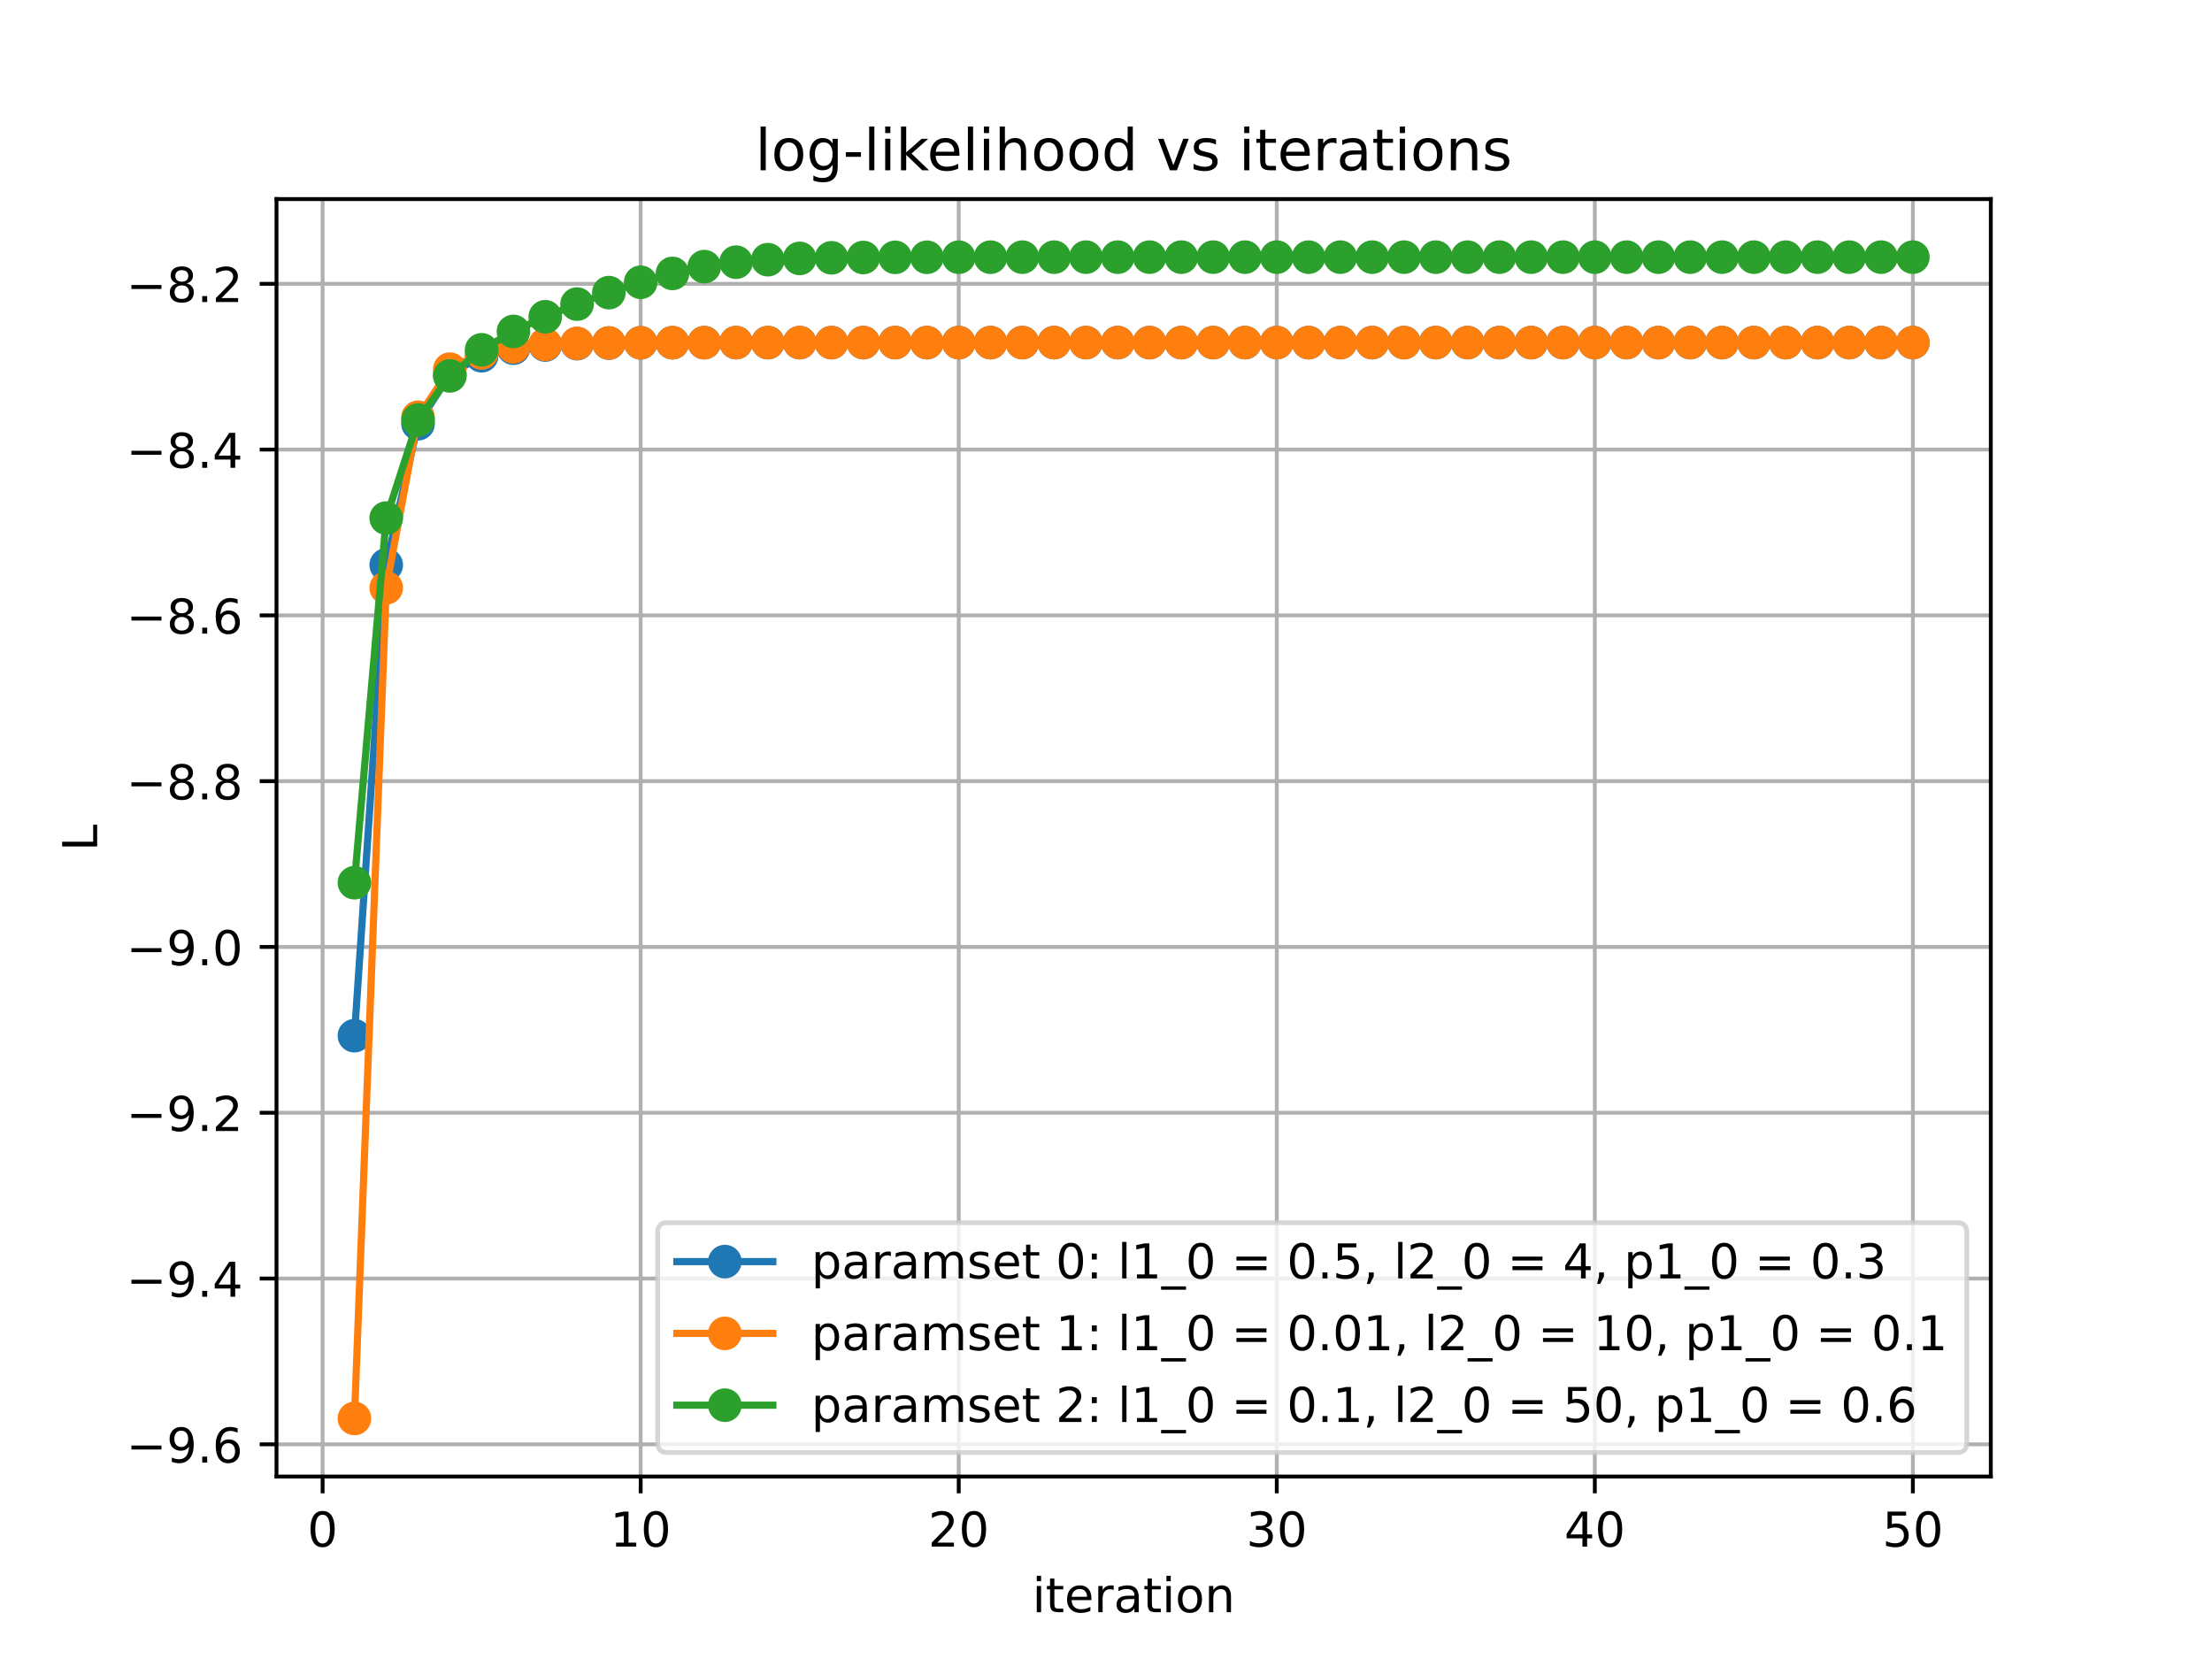 <?xml version="1.0" encoding="utf-8" standalone="no"?>
<!DOCTYPE svg PUBLIC "-//W3C//DTD SVG 1.1//EN"
  "http://www.w3.org/Graphics/SVG/1.1/DTD/svg11.dtd">
<!-- Created with matplotlib (https://matplotlib.org/) -->
<svg height="345.6pt" version="1.1" viewBox="0 0 460.8 345.6" width="460.8pt" xmlns="http://www.w3.org/2000/svg" xmlns:xlink="http://www.w3.org/1999/xlink">
 <defs>
  <style type="text/css">*{stroke-linecap:butt;stroke-linejoin:round;}</style>
 </defs>
 <g id="figure_1">
  <g id="patch_1">
   <path d="M 0 345.6 
L 460.8 345.6 
L 460.8 0 
L 0 0 
z
" style="fill:#ffffff;"/>
  </g>
  <g id="axes_1">
   <g id="patch_2">
    <path d="M 57.6 307.584 
L 414.72 307.584 
L 414.72 41.472 
L 57.6 41.472 
z
" style="fill:#ffffff;"/>
   </g>
   <g id="matplotlib.axis_1">
    <g id="xtick_1">
     <g id="line2d_1">
      <path clip-path="url(#p8b5028f772)" d="M 67.207 307.584 
L 67.207 41.472 
" style="fill:none;stroke:#b0b0b0;stroke-linecap:square;stroke-width:0.8;"/>
     </g>
     <g id="line2d_2">
      <defs>
       <path d="M 0 0 
L 0 3.5 
" id="m025ca36431" style="stroke:#000000;stroke-width:0.8;"/>
      </defs>
      <g>
       <use style="stroke:#000000;stroke-width:0.8;" x="67.207" xlink:href="#m025ca36431" y="307.584"/>
      </g>
     </g>
     <g id="text_1">
      <!-- 0 -->
      <g transform="translate(64.026 322.182)scale(0.1 -0.1)">
       <defs>
        <path d="M 31.781 66.406 
Q 24.172 66.406 20.328 58.906 
Q 16.5 51.422 16.5 36.375 
Q 16.5 21.391 20.328 13.891 
Q 24.172 6.391 31.781 6.391 
Q 39.453 6.391 43.281 13.891 
Q 47.125 21.391 47.125 36.375 
Q 47.125 51.422 43.281 58.906 
Q 39.453 66.406 31.781 66.406 
z
M 31.781 74.219 
Q 44.047 74.219 50.516 64.516 
Q 56.984 54.828 56.984 36.375 
Q 56.984 17.969 50.516 8.266 
Q 44.047 -1.422 31.781 -1.422 
Q 19.531 -1.422 13.062 8.266 
Q 6.594 17.969 6.594 36.375 
Q 6.594 54.828 13.062 64.516 
Q 19.531 74.219 31.781 74.219 
z
" id="DejaVuSans-48"/>
       </defs>
       <use xlink:href="#DejaVuSans-48"/>
      </g>
     </g>
    </g>
    <g id="xtick_2">
     <g id="line2d_3">
      <path clip-path="url(#p8b5028f772)" d="M 133.463 307.584 
L 133.463 41.472 
" style="fill:none;stroke:#b0b0b0;stroke-linecap:square;stroke-width:0.8;"/>
     </g>
     <g id="line2d_4">
      <g>
       <use style="stroke:#000000;stroke-width:0.8;" x="133.463" xlink:href="#m025ca36431" y="307.584"/>
      </g>
     </g>
     <g id="text_2">
      <!-- 10 -->
      <g transform="translate(127.101 322.182)scale(0.1 -0.1)">
       <defs>
        <path d="M 12.406 8.297 
L 28.516 8.297 
L 28.516 63.922 
L 10.984 60.406 
L 10.984 69.391 
L 28.422 72.906 
L 38.281 72.906 
L 38.281 8.297 
L 54.391 8.297 
L 54.391 0 
L 12.406 0 
z
" id="DejaVuSans-49"/>
       </defs>
       <use xlink:href="#DejaVuSans-49"/>
       <use x="63.623" xlink:href="#DejaVuSans-48"/>
      </g>
     </g>
    </g>
    <g id="xtick_3">
     <g id="line2d_5">
      <path clip-path="url(#p8b5028f772)" d="M 199.719 307.584 
L 199.719 41.472 
" style="fill:none;stroke:#b0b0b0;stroke-linecap:square;stroke-width:0.8;"/>
     </g>
     <g id="line2d_6">
      <g>
       <use style="stroke:#000000;stroke-width:0.8;" x="199.719" xlink:href="#m025ca36431" y="307.584"/>
      </g>
     </g>
     <g id="text_3">
      <!-- 20 -->
      <g transform="translate(193.357 322.182)scale(0.1 -0.1)">
       <defs>
        <path d="M 19.188 8.297 
L 53.609 8.297 
L 53.609 0 
L 7.328 0 
L 7.328 8.297 
Q 12.938 14.109 22.625 23.891 
Q 32.328 33.688 34.812 36.531 
Q 39.547 41.844 41.422 45.531 
Q 43.312 49.219 43.312 52.781 
Q 43.312 58.594 39.234 62.25 
Q 35.156 65.922 28.609 65.922 
Q 23.969 65.922 18.812 64.312 
Q 13.672 62.703 7.812 59.422 
L 7.812 69.391 
Q 13.766 71.781 18.938 73 
Q 24.125 74.219 28.422 74.219 
Q 39.75 74.219 46.484 68.547 
Q 53.219 62.891 53.219 53.422 
Q 53.219 48.922 51.531 44.891 
Q 49.859 40.875 45.406 35.406 
Q 44.188 33.984 37.641 27.219 
Q 31.109 20.453 19.188 8.297 
z
" id="DejaVuSans-50"/>
       </defs>
       <use xlink:href="#DejaVuSans-50"/>
       <use x="63.623" xlink:href="#DejaVuSans-48"/>
      </g>
     </g>
    </g>
    <g id="xtick_4">
     <g id="line2d_7">
      <path clip-path="url(#p8b5028f772)" d="M 265.975 307.584 
L 265.975 41.472 
" style="fill:none;stroke:#b0b0b0;stroke-linecap:square;stroke-width:0.8;"/>
     </g>
     <g id="line2d_8">
      <g>
       <use style="stroke:#000000;stroke-width:0.8;" x="265.975" xlink:href="#m025ca36431" y="307.584"/>
      </g>
     </g>
     <g id="text_4">
      <!-- 30 -->
      <g transform="translate(259.613 322.182)scale(0.1 -0.1)">
       <defs>
        <path d="M 40.578 39.312 
Q 47.656 37.797 51.625 33 
Q 55.609 28.219 55.609 21.188 
Q 55.609 10.406 48.188 4.484 
Q 40.766 -1.422 27.094 -1.422 
Q 22.516 -1.422 17.656 -0.516 
Q 12.797 0.391 7.625 2.203 
L 7.625 11.719 
Q 11.719 9.328 16.594 8.109 
Q 21.484 6.891 26.812 6.891 
Q 36.078 6.891 40.938 10.547 
Q 45.797 14.203 45.797 21.188 
Q 45.797 27.641 41.281 31.266 
Q 36.766 34.906 28.719 34.906 
L 20.219 34.906 
L 20.219 43.016 
L 29.109 43.016 
Q 36.375 43.016 40.234 45.922 
Q 44.094 48.828 44.094 54.297 
Q 44.094 59.906 40.109 62.906 
Q 36.141 65.922 28.719 65.922 
Q 24.656 65.922 20.016 65.031 
Q 15.375 64.156 9.812 62.312 
L 9.812 71.094 
Q 15.438 72.656 20.344 73.438 
Q 25.25 74.219 29.594 74.219 
Q 40.828 74.219 47.359 69.109 
Q 53.906 64.016 53.906 55.328 
Q 53.906 49.266 50.438 45.094 
Q 46.969 40.922 40.578 39.312 
z
" id="DejaVuSans-51"/>
       </defs>
       <use xlink:href="#DejaVuSans-51"/>
       <use x="63.623" xlink:href="#DejaVuSans-48"/>
      </g>
     </g>
    </g>
    <g id="xtick_5">
     <g id="line2d_9">
      <path clip-path="url(#p8b5028f772)" d="M 332.231 307.584 
L 332.231 41.472 
" style="fill:none;stroke:#b0b0b0;stroke-linecap:square;stroke-width:0.8;"/>
     </g>
     <g id="line2d_10">
      <g>
       <use style="stroke:#000000;stroke-width:0.8;" x="332.231" xlink:href="#m025ca36431" y="307.584"/>
      </g>
     </g>
     <g id="text_5">
      <!-- 40 -->
      <g transform="translate(325.869 322.182)scale(0.1 -0.1)">
       <defs>
        <path d="M 37.797 64.312 
L 12.891 25.391 
L 37.797 25.391 
z
M 35.203 72.906 
L 47.609 72.906 
L 47.609 25.391 
L 58.016 25.391 
L 58.016 17.188 
L 47.609 17.188 
L 47.609 0 
L 37.797 0 
L 37.797 17.188 
L 4.891 17.188 
L 4.891 26.703 
z
" id="DejaVuSans-52"/>
       </defs>
       <use xlink:href="#DejaVuSans-52"/>
       <use x="63.623" xlink:href="#DejaVuSans-48"/>
      </g>
     </g>
    </g>
    <g id="xtick_6">
     <g id="line2d_11">
      <path clip-path="url(#p8b5028f772)" d="M 398.487 307.584 
L 398.487 41.472 
" style="fill:none;stroke:#b0b0b0;stroke-linecap:square;stroke-width:0.8;"/>
     </g>
     <g id="line2d_12">
      <g>
       <use style="stroke:#000000;stroke-width:0.8;" x="398.487" xlink:href="#m025ca36431" y="307.584"/>
      </g>
     </g>
     <g id="text_6">
      <!-- 50 -->
      <g transform="translate(392.125 322.182)scale(0.1 -0.1)">
       <defs>
        <path d="M 10.797 72.906 
L 49.516 72.906 
L 49.516 64.594 
L 19.828 64.594 
L 19.828 46.734 
Q 21.969 47.469 24.109 47.828 
Q 26.266 48.188 28.422 48.188 
Q 40.625 48.188 47.75 41.5 
Q 54.891 34.812 54.891 23.391 
Q 54.891 11.625 47.562 5.094 
Q 40.234 -1.422 26.906 -1.422 
Q 22.312 -1.422 17.547 -0.641 
Q 12.797 0.141 7.719 1.703 
L 7.719 11.625 
Q 12.109 9.234 16.797 8.062 
Q 21.484 6.891 26.703 6.891 
Q 35.156 6.891 40.078 11.328 
Q 45.016 15.766 45.016 23.391 
Q 45.016 31 40.078 35.438 
Q 35.156 39.891 26.703 39.891 
Q 22.75 39.891 18.812 39.016 
Q 14.891 38.141 10.797 36.281 
z
" id="DejaVuSans-53"/>
       </defs>
       <use xlink:href="#DejaVuSans-53"/>
       <use x="63.623" xlink:href="#DejaVuSans-48"/>
      </g>
     </g>
    </g>
    <g id="text_7">
     <!-- iteration -->
     <g transform="translate(215.037 335.861)scale(0.1 -0.1)">
      <defs>
       <path d="M 9.422 54.688 
L 18.406 54.688 
L 18.406 0 
L 9.422 0 
z
M 9.422 75.984 
L 18.406 75.984 
L 18.406 64.594 
L 9.422 64.594 
z
" id="DejaVuSans-105"/>
       <path d="M 18.312 70.219 
L 18.312 54.688 
L 36.812 54.688 
L 36.812 47.703 
L 18.312 47.703 
L 18.312 18.016 
Q 18.312 11.328 20.141 9.422 
Q 21.969 7.516 27.594 7.516 
L 36.812 7.516 
L 36.812 0 
L 27.594 0 
Q 17.188 0 13.234 3.875 
Q 9.281 7.766 9.281 18.016 
L 9.281 47.703 
L 2.688 47.703 
L 2.688 54.688 
L 9.281 54.688 
L 9.281 70.219 
z
" id="DejaVuSans-116"/>
       <path d="M 56.203 29.594 
L 56.203 25.203 
L 14.891 25.203 
Q 15.484 15.922 20.484 11.062 
Q 25.484 6.203 34.422 6.203 
Q 39.594 6.203 44.453 7.469 
Q 49.312 8.734 54.109 11.281 
L 54.109 2.781 
Q 49.266 0.734 44.188 -0.344 
Q 39.109 -1.422 33.891 -1.422 
Q 20.797 -1.422 13.156 6.188 
Q 5.516 13.812 5.516 26.812 
Q 5.516 40.234 12.766 48.109 
Q 20.016 56 32.328 56 
Q 43.359 56 49.781 48.891 
Q 56.203 41.797 56.203 29.594 
z
M 47.219 32.234 
Q 47.125 39.594 43.094 43.984 
Q 39.062 48.391 32.422 48.391 
Q 24.906 48.391 20.391 44.141 
Q 15.875 39.891 15.188 32.172 
z
" id="DejaVuSans-101"/>
       <path d="M 41.109 46.297 
Q 39.594 47.172 37.812 47.578 
Q 36.031 48 33.891 48 
Q 26.266 48 22.188 43.047 
Q 18.109 38.094 18.109 28.812 
L 18.109 0 
L 9.078 0 
L 9.078 54.688 
L 18.109 54.688 
L 18.109 46.188 
Q 20.953 51.172 25.484 53.578 
Q 30.031 56 36.531 56 
Q 37.453 56 38.578 55.875 
Q 39.703 55.766 41.062 55.516 
z
" id="DejaVuSans-114"/>
       <path d="M 34.281 27.484 
Q 23.391 27.484 19.188 25 
Q 14.984 22.516 14.984 16.5 
Q 14.984 11.719 18.141 8.906 
Q 21.297 6.109 26.703 6.109 
Q 34.188 6.109 38.703 11.406 
Q 43.219 16.703 43.219 25.484 
L 43.219 27.484 
z
M 52.203 31.203 
L 52.203 0 
L 43.219 0 
L 43.219 8.297 
Q 40.141 3.328 35.547 0.953 
Q 30.953 -1.422 24.312 -1.422 
Q 15.922 -1.422 10.953 3.297 
Q 6 8.016 6 15.922 
Q 6 25.141 12.172 29.828 
Q 18.359 34.516 30.609 34.516 
L 43.219 34.516 
L 43.219 35.406 
Q 43.219 41.609 39.141 45 
Q 35.062 48.391 27.688 48.391 
Q 23 48.391 18.547 47.266 
Q 14.109 46.141 10.016 43.891 
L 10.016 52.203 
Q 14.938 54.109 19.578 55.047 
Q 24.219 56 28.609 56 
Q 40.484 56 46.344 49.844 
Q 52.203 43.703 52.203 31.203 
z
" id="DejaVuSans-97"/>
       <path d="M 30.609 48.391 
Q 23.391 48.391 19.188 42.75 
Q 14.984 37.109 14.984 27.297 
Q 14.984 17.484 19.156 11.844 
Q 23.344 6.203 30.609 6.203 
Q 37.797 6.203 41.984 11.859 
Q 46.188 17.531 46.188 27.297 
Q 46.188 37.016 41.984 42.703 
Q 37.797 48.391 30.609 48.391 
z
M 30.609 56 
Q 42.328 56 49.016 48.375 
Q 55.719 40.766 55.719 27.297 
Q 55.719 13.875 49.016 6.219 
Q 42.328 -1.422 30.609 -1.422 
Q 18.844 -1.422 12.172 6.219 
Q 5.516 13.875 5.516 27.297 
Q 5.516 40.766 12.172 48.375 
Q 18.844 56 30.609 56 
z
" id="DejaVuSans-111"/>
       <path d="M 54.891 33.016 
L 54.891 0 
L 45.906 0 
L 45.906 32.719 
Q 45.906 40.484 42.875 44.328 
Q 39.844 48.188 33.797 48.188 
Q 26.516 48.188 22.312 43.547 
Q 18.109 38.922 18.109 30.906 
L 18.109 0 
L 9.078 0 
L 9.078 54.688 
L 18.109 54.688 
L 18.109 46.188 
Q 21.344 51.125 25.703 53.562 
Q 30.078 56 35.797 56 
Q 45.219 56 50.047 50.172 
Q 54.891 44.344 54.891 33.016 
z
" id="DejaVuSans-110"/>
      </defs>
      <use xlink:href="#DejaVuSans-105"/>
      <use x="27.783" xlink:href="#DejaVuSans-116"/>
      <use x="66.992" xlink:href="#DejaVuSans-101"/>
      <use x="128.516" xlink:href="#DejaVuSans-114"/>
      <use x="169.629" xlink:href="#DejaVuSans-97"/>
      <use x="230.908" xlink:href="#DejaVuSans-116"/>
      <use x="270.117" xlink:href="#DejaVuSans-105"/>
      <use x="297.9" xlink:href="#DejaVuSans-111"/>
      <use x="359.082" xlink:href="#DejaVuSans-110"/>
     </g>
    </g>
   </g>
   <g id="matplotlib.axis_2">
    <g id="ytick_1">
     <g id="line2d_13">
      <path clip-path="url(#p8b5028f772)" d="M 57.6 300.879 
L 414.72 300.879 
" style="fill:none;stroke:#b0b0b0;stroke-linecap:square;stroke-width:0.8;"/>
     </g>
     <g id="line2d_14">
      <defs>
       <path d="M 0 0 
L -3.5 0 
" id="m28227db676" style="stroke:#000000;stroke-width:0.8;"/>
      </defs>
      <g>
       <use style="stroke:#000000;stroke-width:0.8;" x="57.6" xlink:href="#m28227db676" y="300.879"/>
      </g>
     </g>
     <g id="text_8">
      <!-- −9.6 -->
      <g transform="translate(26.317 304.678)scale(0.1 -0.1)">
       <defs>
        <path d="M 10.594 35.5 
L 73.188 35.5 
L 73.188 27.203 
L 10.594 27.203 
z
" id="DejaVuSans-8722"/>
        <path d="M 10.984 1.516 
L 10.984 10.5 
Q 14.703 8.734 18.5 7.812 
Q 22.312 6.891 25.984 6.891 
Q 35.75 6.891 40.891 13.453 
Q 46.047 20.016 46.781 33.406 
Q 43.953 29.203 39.594 26.953 
Q 35.25 24.703 29.984 24.703 
Q 19.047 24.703 12.672 31.312 
Q 6.297 37.938 6.297 49.422 
Q 6.297 60.641 12.938 67.422 
Q 19.578 74.219 30.609 74.219 
Q 43.266 74.219 49.922 64.516 
Q 56.594 54.828 56.594 36.375 
Q 56.594 19.141 48.406 8.859 
Q 40.234 -1.422 26.422 -1.422 
Q 22.703 -1.422 18.891 -0.688 
Q 15.094 0.047 10.984 1.516 
z
M 30.609 32.422 
Q 37.25 32.422 41.125 36.953 
Q 45.016 41.5 45.016 49.422 
Q 45.016 57.281 41.125 61.844 
Q 37.25 66.406 30.609 66.406 
Q 23.969 66.406 20.094 61.844 
Q 16.219 57.281 16.219 49.422 
Q 16.219 41.5 20.094 36.953 
Q 23.969 32.422 30.609 32.422 
z
" id="DejaVuSans-57"/>
        <path d="M 10.688 12.406 
L 21 12.406 
L 21 0 
L 10.688 0 
z
" id="DejaVuSans-46"/>
        <path d="M 33.016 40.375 
Q 26.375 40.375 22.484 35.828 
Q 18.609 31.297 18.609 23.391 
Q 18.609 15.531 22.484 10.953 
Q 26.375 6.391 33.016 6.391 
Q 39.656 6.391 43.531 10.953 
Q 47.406 15.531 47.406 23.391 
Q 47.406 31.297 43.531 35.828 
Q 39.656 40.375 33.016 40.375 
z
M 52.594 71.297 
L 52.594 62.312 
Q 48.875 64.062 45.094 64.984 
Q 41.312 65.922 37.594 65.922 
Q 27.828 65.922 22.672 59.328 
Q 17.531 52.734 16.797 39.406 
Q 19.672 43.656 24.016 45.922 
Q 28.375 48.188 33.594 48.188 
Q 44.578 48.188 50.953 41.516 
Q 57.328 34.859 57.328 23.391 
Q 57.328 12.156 50.688 5.359 
Q 44.047 -1.422 33.016 -1.422 
Q 20.359 -1.422 13.672 8.266 
Q 6.984 17.969 6.984 36.375 
Q 6.984 53.656 15.188 63.938 
Q 23.391 74.219 37.203 74.219 
Q 40.922 74.219 44.703 73.484 
Q 48.484 72.75 52.594 71.297 
z
" id="DejaVuSans-54"/>
       </defs>
       <use xlink:href="#DejaVuSans-8722"/>
       <use x="83.789" xlink:href="#DejaVuSans-57"/>
       <use x="147.412" xlink:href="#DejaVuSans-46"/>
       <use x="179.199" xlink:href="#DejaVuSans-54"/>
      </g>
     </g>
    </g>
    <g id="ytick_2">
     <g id="line2d_15">
      <path clip-path="url(#p8b5028f772)" d="M 57.6 266.342 
L 414.72 266.342 
" style="fill:none;stroke:#b0b0b0;stroke-linecap:square;stroke-width:0.8;"/>
     </g>
     <g id="line2d_16">
      <g>
       <use style="stroke:#000000;stroke-width:0.8;" x="57.6" xlink:href="#m28227db676" y="266.342"/>
      </g>
     </g>
     <g id="text_9">
      <!-- −9.4 -->
      <g transform="translate(26.317 270.141)scale(0.1 -0.1)">
       <use xlink:href="#DejaVuSans-8722"/>
       <use x="83.789" xlink:href="#DejaVuSans-57"/>
       <use x="147.412" xlink:href="#DejaVuSans-46"/>
       <use x="179.199" xlink:href="#DejaVuSans-52"/>
      </g>
     </g>
    </g>
    <g id="ytick_3">
     <g id="line2d_17">
      <path clip-path="url(#p8b5028f772)" d="M 57.6 231.805 
L 414.72 231.805 
" style="fill:none;stroke:#b0b0b0;stroke-linecap:square;stroke-width:0.8;"/>
     </g>
     <g id="line2d_18">
      <g>
       <use style="stroke:#000000;stroke-width:0.8;" x="57.6" xlink:href="#m28227db676" y="231.805"/>
      </g>
     </g>
     <g id="text_10">
      <!-- −9.2 -->
      <g transform="translate(26.317 235.604)scale(0.1 -0.1)">
       <use xlink:href="#DejaVuSans-8722"/>
       <use x="83.789" xlink:href="#DejaVuSans-57"/>
       <use x="147.412" xlink:href="#DejaVuSans-46"/>
       <use x="179.199" xlink:href="#DejaVuSans-50"/>
      </g>
     </g>
    </g>
    <g id="ytick_4">
     <g id="line2d_19">
      <path clip-path="url(#p8b5028f772)" d="M 57.6 197.267 
L 414.72 197.267 
" style="fill:none;stroke:#b0b0b0;stroke-linecap:square;stroke-width:0.8;"/>
     </g>
     <g id="line2d_20">
      <g>
       <use style="stroke:#000000;stroke-width:0.8;" x="57.6" xlink:href="#m28227db676" y="197.267"/>
      </g>
     </g>
     <g id="text_11">
      <!-- −9.0 -->
      <g transform="translate(26.317 201.067)scale(0.1 -0.1)">
       <use xlink:href="#DejaVuSans-8722"/>
       <use x="83.789" xlink:href="#DejaVuSans-57"/>
       <use x="147.412" xlink:href="#DejaVuSans-46"/>
       <use x="179.199" xlink:href="#DejaVuSans-48"/>
      </g>
     </g>
    </g>
    <g id="ytick_5">
     <g id="line2d_21">
      <path clip-path="url(#p8b5028f772)" d="M 57.6 162.73 
L 414.72 162.73 
" style="fill:none;stroke:#b0b0b0;stroke-linecap:square;stroke-width:0.8;"/>
     </g>
     <g id="line2d_22">
      <g>
       <use style="stroke:#000000;stroke-width:0.8;" x="57.6" xlink:href="#m28227db676" y="162.73"/>
      </g>
     </g>
     <g id="text_12">
      <!-- −8.8 -->
      <g transform="translate(26.317 166.529)scale(0.1 -0.1)">
       <defs>
        <path d="M 31.781 34.625 
Q 24.75 34.625 20.719 30.859 
Q 16.703 27.094 16.703 20.516 
Q 16.703 13.922 20.719 10.156 
Q 24.75 6.391 31.781 6.391 
Q 38.812 6.391 42.859 10.172 
Q 46.922 13.969 46.922 20.516 
Q 46.922 27.094 42.891 30.859 
Q 38.875 34.625 31.781 34.625 
z
M 21.922 38.812 
Q 15.578 40.375 12.031 44.719 
Q 8.5 49.078 8.5 55.328 
Q 8.5 64.062 14.719 69.141 
Q 20.953 74.219 31.781 74.219 
Q 42.672 74.219 48.875 69.141 
Q 55.078 64.062 55.078 55.328 
Q 55.078 49.078 51.531 44.719 
Q 48 40.375 41.703 38.812 
Q 48.828 37.156 52.797 32.312 
Q 56.781 27.484 56.781 20.516 
Q 56.781 9.906 50.312 4.234 
Q 43.844 -1.422 31.781 -1.422 
Q 19.734 -1.422 13.25 4.234 
Q 6.781 9.906 6.781 20.516 
Q 6.781 27.484 10.781 32.312 
Q 14.797 37.156 21.922 38.812 
z
M 18.312 54.391 
Q 18.312 48.734 21.844 45.562 
Q 25.391 42.391 31.781 42.391 
Q 38.141 42.391 41.719 45.562 
Q 45.312 48.734 45.312 54.391 
Q 45.312 60.062 41.719 63.234 
Q 38.141 66.406 31.781 66.406 
Q 25.391 66.406 21.844 63.234 
Q 18.312 60.062 18.312 54.391 
z
" id="DejaVuSans-56"/>
       </defs>
       <use xlink:href="#DejaVuSans-8722"/>
       <use x="83.789" xlink:href="#DejaVuSans-56"/>
       <use x="147.412" xlink:href="#DejaVuSans-46"/>
       <use x="179.199" xlink:href="#DejaVuSans-56"/>
      </g>
     </g>
    </g>
    <g id="ytick_6">
     <g id="line2d_23">
      <path clip-path="url(#p8b5028f772)" d="M 57.6 128.193 
L 414.72 128.193 
" style="fill:none;stroke:#b0b0b0;stroke-linecap:square;stroke-width:0.8;"/>
     </g>
     <g id="line2d_24">
      <g>
       <use style="stroke:#000000;stroke-width:0.8;" x="57.6" xlink:href="#m28227db676" y="128.193"/>
      </g>
     </g>
     <g id="text_13">
      <!-- −8.6 -->
      <g transform="translate(26.317 131.992)scale(0.1 -0.1)">
       <use xlink:href="#DejaVuSans-8722"/>
       <use x="83.789" xlink:href="#DejaVuSans-56"/>
       <use x="147.412" xlink:href="#DejaVuSans-46"/>
       <use x="179.199" xlink:href="#DejaVuSans-54"/>
      </g>
     </g>
    </g>
    <g id="ytick_7">
     <g id="line2d_25">
      <path clip-path="url(#p8b5028f772)" d="M 57.6 93.656 
L 414.72 93.656 
" style="fill:none;stroke:#b0b0b0;stroke-linecap:square;stroke-width:0.8;"/>
     </g>
     <g id="line2d_26">
      <g>
       <use style="stroke:#000000;stroke-width:0.8;" x="57.6" xlink:href="#m28227db676" y="93.656"/>
      </g>
     </g>
     <g id="text_14">
      <!-- −8.4 -->
      <g transform="translate(26.317 97.455)scale(0.1 -0.1)">
       <use xlink:href="#DejaVuSans-8722"/>
       <use x="83.789" xlink:href="#DejaVuSans-56"/>
       <use x="147.412" xlink:href="#DejaVuSans-46"/>
       <use x="179.199" xlink:href="#DejaVuSans-52"/>
      </g>
     </g>
    </g>
    <g id="ytick_8">
     <g id="line2d_27">
      <path clip-path="url(#p8b5028f772)" d="M 57.6 59.119 
L 414.72 59.119 
" style="fill:none;stroke:#b0b0b0;stroke-linecap:square;stroke-width:0.8;"/>
     </g>
     <g id="line2d_28">
      <g>
       <use style="stroke:#000000;stroke-width:0.8;" x="57.6" xlink:href="#m28227db676" y="59.119"/>
      </g>
     </g>
     <g id="text_15">
      <!-- −8.2 -->
      <g transform="translate(26.317 62.918)scale(0.1 -0.1)">
       <use xlink:href="#DejaVuSans-8722"/>
       <use x="83.789" xlink:href="#DejaVuSans-56"/>
       <use x="147.412" xlink:href="#DejaVuSans-46"/>
       <use x="179.199" xlink:href="#DejaVuSans-50"/>
      </g>
     </g>
    </g>
    <g id="text_16">
     <!-- L -->
     <g transform="translate(20.238 177.314)rotate(-90)scale(0.1 -0.1)">
      <defs>
       <path d="M 9.812 72.906 
L 19.672 72.906 
L 19.672 8.297 
L 55.172 8.297 
L 55.172 0 
L 9.812 0 
z
" id="DejaVuSans-76"/>
      </defs>
      <use xlink:href="#DejaVuSans-76"/>
     </g>
    </g>
   </g>
   <g id="line2d_29">
    <path clip-path="url(#p8b5028f772)" d="M 73.833 215.753 
L 80.458 117.689 
L 87.084 88.274 
L 93.71 78.015 
L 100.335 74.11 
L 106.961 72.536 
L 113.586 71.876 
L 120.212 71.593 
L 126.838 71.469 
L 133.463 71.414 
L 140.089 71.39 
L 146.714 71.379 
L 153.34 71.374 
L 159.966 71.372 
L 166.591 71.371 
L 173.217 71.371 
L 179.842 71.37 
L 186.468 71.37 
L 193.094 71.37 
L 199.719 71.37 
L 206.345 71.37 
L 212.97 71.37 
L 219.596 71.37 
L 226.222 71.37 
L 232.847 71.37 
L 239.473 71.37 
L 246.098 71.37 
L 252.724 71.37 
L 259.35 71.37 
L 265.975 71.37 
L 272.601 71.37 
L 279.226 71.37 
L 285.852 71.37 
L 292.478 71.37 
L 299.103 71.37 
L 305.729 71.37 
L 312.354 71.37 
L 318.98 71.37 
L 325.606 71.37 
L 332.231 71.37 
L 338.857 71.37 
L 345.482 71.37 
L 352.108 71.37 
L 358.734 71.37 
L 365.359 71.37 
L 371.985 71.37 
L 378.61 71.37 
L 385.236 71.37 
L 391.862 71.37 
L 398.487 71.37 
" style="fill:none;stroke:#1f77b4;stroke-linecap:square;stroke-width:1.5;"/>
    <defs>
     <path d="M 0 3 
C 0.796 3 1.559 2.684 2.121 2.121 
C 2.684 1.559 3 0.796 3 0 
C 3 -0.796 2.684 -1.559 2.121 -2.121 
C 1.559 -2.684 0.796 -3 0 -3 
C -0.796 -3 -1.559 -2.684 -2.121 -2.121 
C -2.684 -1.559 -3 -0.796 -3 0 
C -3 0.796 -2.684 1.559 -2.121 2.121 
C -1.559 2.684 -0.796 3 0 3 
z
" id="md227a01550" style="stroke:#1f77b4;"/>
    </defs>
    <g clip-path="url(#p8b5028f772)">
     <use style="fill:#1f77b4;stroke:#1f77b4;" x="73.833" xlink:href="#md227a01550" y="215.753"/>
     <use style="fill:#1f77b4;stroke:#1f77b4;" x="80.458" xlink:href="#md227a01550" y="117.689"/>
     <use style="fill:#1f77b4;stroke:#1f77b4;" x="87.084" xlink:href="#md227a01550" y="88.274"/>
     <use style="fill:#1f77b4;stroke:#1f77b4;" x="93.71" xlink:href="#md227a01550" y="78.015"/>
     <use style="fill:#1f77b4;stroke:#1f77b4;" x="100.335" xlink:href="#md227a01550" y="74.11"/>
     <use style="fill:#1f77b4;stroke:#1f77b4;" x="106.961" xlink:href="#md227a01550" y="72.536"/>
     <use style="fill:#1f77b4;stroke:#1f77b4;" x="113.586" xlink:href="#md227a01550" y="71.876"/>
     <use style="fill:#1f77b4;stroke:#1f77b4;" x="120.212" xlink:href="#md227a01550" y="71.593"/>
     <use style="fill:#1f77b4;stroke:#1f77b4;" x="126.838" xlink:href="#md227a01550" y="71.469"/>
     <use style="fill:#1f77b4;stroke:#1f77b4;" x="133.463" xlink:href="#md227a01550" y="71.414"/>
     <use style="fill:#1f77b4;stroke:#1f77b4;" x="140.089" xlink:href="#md227a01550" y="71.39"/>
     <use style="fill:#1f77b4;stroke:#1f77b4;" x="146.714" xlink:href="#md227a01550" y="71.379"/>
     <use style="fill:#1f77b4;stroke:#1f77b4;" x="153.34" xlink:href="#md227a01550" y="71.374"/>
     <use style="fill:#1f77b4;stroke:#1f77b4;" x="159.966" xlink:href="#md227a01550" y="71.372"/>
     <use style="fill:#1f77b4;stroke:#1f77b4;" x="166.591" xlink:href="#md227a01550" y="71.371"/>
     <use style="fill:#1f77b4;stroke:#1f77b4;" x="173.217" xlink:href="#md227a01550" y="71.371"/>
     <use style="fill:#1f77b4;stroke:#1f77b4;" x="179.842" xlink:href="#md227a01550" y="71.37"/>
     <use style="fill:#1f77b4;stroke:#1f77b4;" x="186.468" xlink:href="#md227a01550" y="71.37"/>
     <use style="fill:#1f77b4;stroke:#1f77b4;" x="193.094" xlink:href="#md227a01550" y="71.37"/>
     <use style="fill:#1f77b4;stroke:#1f77b4;" x="199.719" xlink:href="#md227a01550" y="71.37"/>
     <use style="fill:#1f77b4;stroke:#1f77b4;" x="206.345" xlink:href="#md227a01550" y="71.37"/>
     <use style="fill:#1f77b4;stroke:#1f77b4;" x="212.97" xlink:href="#md227a01550" y="71.37"/>
     <use style="fill:#1f77b4;stroke:#1f77b4;" x="219.596" xlink:href="#md227a01550" y="71.37"/>
     <use style="fill:#1f77b4;stroke:#1f77b4;" x="226.222" xlink:href="#md227a01550" y="71.37"/>
     <use style="fill:#1f77b4;stroke:#1f77b4;" x="232.847" xlink:href="#md227a01550" y="71.37"/>
     <use style="fill:#1f77b4;stroke:#1f77b4;" x="239.473" xlink:href="#md227a01550" y="71.37"/>
     <use style="fill:#1f77b4;stroke:#1f77b4;" x="246.098" xlink:href="#md227a01550" y="71.37"/>
     <use style="fill:#1f77b4;stroke:#1f77b4;" x="252.724" xlink:href="#md227a01550" y="71.37"/>
     <use style="fill:#1f77b4;stroke:#1f77b4;" x="259.35" xlink:href="#md227a01550" y="71.37"/>
     <use style="fill:#1f77b4;stroke:#1f77b4;" x="265.975" xlink:href="#md227a01550" y="71.37"/>
     <use style="fill:#1f77b4;stroke:#1f77b4;" x="272.601" xlink:href="#md227a01550" y="71.37"/>
     <use style="fill:#1f77b4;stroke:#1f77b4;" x="279.226" xlink:href="#md227a01550" y="71.37"/>
     <use style="fill:#1f77b4;stroke:#1f77b4;" x="285.852" xlink:href="#md227a01550" y="71.37"/>
     <use style="fill:#1f77b4;stroke:#1f77b4;" x="292.478" xlink:href="#md227a01550" y="71.37"/>
     <use style="fill:#1f77b4;stroke:#1f77b4;" x="299.103" xlink:href="#md227a01550" y="71.37"/>
     <use style="fill:#1f77b4;stroke:#1f77b4;" x="305.729" xlink:href="#md227a01550" y="71.37"/>
     <use style="fill:#1f77b4;stroke:#1f77b4;" x="312.354" xlink:href="#md227a01550" y="71.37"/>
     <use style="fill:#1f77b4;stroke:#1f77b4;" x="318.98" xlink:href="#md227a01550" y="71.37"/>
     <use style="fill:#1f77b4;stroke:#1f77b4;" x="325.606" xlink:href="#md227a01550" y="71.37"/>
     <use style="fill:#1f77b4;stroke:#1f77b4;" x="332.231" xlink:href="#md227a01550" y="71.37"/>
     <use style="fill:#1f77b4;stroke:#1f77b4;" x="338.857" xlink:href="#md227a01550" y="71.37"/>
     <use style="fill:#1f77b4;stroke:#1f77b4;" x="345.482" xlink:href="#md227a01550" y="71.37"/>
     <use style="fill:#1f77b4;stroke:#1f77b4;" x="352.108" xlink:href="#md227a01550" y="71.37"/>
     <use style="fill:#1f77b4;stroke:#1f77b4;" x="358.734" xlink:href="#md227a01550" y="71.37"/>
     <use style="fill:#1f77b4;stroke:#1f77b4;" x="365.359" xlink:href="#md227a01550" y="71.37"/>
     <use style="fill:#1f77b4;stroke:#1f77b4;" x="371.985" xlink:href="#md227a01550" y="71.37"/>
     <use style="fill:#1f77b4;stroke:#1f77b4;" x="378.61" xlink:href="#md227a01550" y="71.37"/>
     <use style="fill:#1f77b4;stroke:#1f77b4;" x="385.236" xlink:href="#md227a01550" y="71.37"/>
     <use style="fill:#1f77b4;stroke:#1f77b4;" x="391.862" xlink:href="#md227a01550" y="71.37"/>
     <use style="fill:#1f77b4;stroke:#1f77b4;" x="398.487" xlink:href="#md227a01550" y="71.37"/>
    </g>
   </g>
   <g id="line2d_30">
    <path clip-path="url(#p8b5028f772)" d="M 73.833 295.488 
L 80.458 122.448 
L 87.084 86.925 
L 93.71 76.905 
L 100.335 73.525 
L 106.961 72.255 
L 113.586 71.746 
L 120.212 71.533 
L 126.838 71.442 
L 133.463 71.402 
L 140.089 71.384 
L 146.714 71.377 
L 153.34 71.373 
L 159.966 71.372 
L 166.591 71.371 
L 173.217 71.371 
L 179.842 71.37 
L 186.468 71.37 
L 193.094 71.37 
L 199.719 71.37 
L 206.345 71.37 
L 212.97 71.37 
L 219.596 71.37 
L 226.222 71.37 
L 232.847 71.37 
L 239.473 71.37 
L 246.098 71.37 
L 252.724 71.37 
L 259.35 71.37 
L 265.975 71.37 
L 272.601 71.37 
L 279.226 71.37 
L 285.852 71.37 
L 292.478 71.37 
L 299.103 71.37 
L 305.729 71.37 
L 312.354 71.37 
L 318.98 71.37 
L 325.606 71.37 
L 332.231 71.37 
L 338.857 71.37 
L 345.482 71.37 
L 352.108 71.37 
L 358.734 71.37 
L 365.359 71.37 
L 371.985 71.37 
L 378.61 71.37 
L 385.236 71.37 
L 391.862 71.37 
L 398.487 71.37 
" style="fill:none;stroke:#ff7f0e;stroke-linecap:square;stroke-width:1.5;"/>
    <defs>
     <path d="M 0 3 
C 0.796 3 1.559 2.684 2.121 2.121 
C 2.684 1.559 3 0.796 3 0 
C 3 -0.796 2.684 -1.559 2.121 -2.121 
C 1.559 -2.684 0.796 -3 0 -3 
C -0.796 -3 -1.559 -2.684 -2.121 -2.121 
C -2.684 -1.559 -3 -0.796 -3 0 
C -3 0.796 -2.684 1.559 -2.121 2.121 
C -1.559 2.684 -0.796 3 0 3 
z
" id="m4f54cff985" style="stroke:#ff7f0e;"/>
    </defs>
    <g clip-path="url(#p8b5028f772)">
     <use style="fill:#ff7f0e;stroke:#ff7f0e;" x="73.833" xlink:href="#m4f54cff985" y="295.488"/>
     <use style="fill:#ff7f0e;stroke:#ff7f0e;" x="80.458" xlink:href="#m4f54cff985" y="122.448"/>
     <use style="fill:#ff7f0e;stroke:#ff7f0e;" x="87.084" xlink:href="#m4f54cff985" y="86.925"/>
     <use style="fill:#ff7f0e;stroke:#ff7f0e;" x="93.71" xlink:href="#m4f54cff985" y="76.905"/>
     <use style="fill:#ff7f0e;stroke:#ff7f0e;" x="100.335" xlink:href="#m4f54cff985" y="73.525"/>
     <use style="fill:#ff7f0e;stroke:#ff7f0e;" x="106.961" xlink:href="#m4f54cff985" y="72.255"/>
     <use style="fill:#ff7f0e;stroke:#ff7f0e;" x="113.586" xlink:href="#m4f54cff985" y="71.746"/>
     <use style="fill:#ff7f0e;stroke:#ff7f0e;" x="120.212" xlink:href="#m4f54cff985" y="71.533"/>
     <use style="fill:#ff7f0e;stroke:#ff7f0e;" x="126.838" xlink:href="#m4f54cff985" y="71.442"/>
     <use style="fill:#ff7f0e;stroke:#ff7f0e;" x="133.463" xlink:href="#m4f54cff985" y="71.402"/>
     <use style="fill:#ff7f0e;stroke:#ff7f0e;" x="140.089" xlink:href="#m4f54cff985" y="71.384"/>
     <use style="fill:#ff7f0e;stroke:#ff7f0e;" x="146.714" xlink:href="#m4f54cff985" y="71.377"/>
     <use style="fill:#ff7f0e;stroke:#ff7f0e;" x="153.34" xlink:href="#m4f54cff985" y="71.373"/>
     <use style="fill:#ff7f0e;stroke:#ff7f0e;" x="159.966" xlink:href="#m4f54cff985" y="71.372"/>
     <use style="fill:#ff7f0e;stroke:#ff7f0e;" x="166.591" xlink:href="#m4f54cff985" y="71.371"/>
     <use style="fill:#ff7f0e;stroke:#ff7f0e;" x="173.217" xlink:href="#m4f54cff985" y="71.371"/>
     <use style="fill:#ff7f0e;stroke:#ff7f0e;" x="179.842" xlink:href="#m4f54cff985" y="71.37"/>
     <use style="fill:#ff7f0e;stroke:#ff7f0e;" x="186.468" xlink:href="#m4f54cff985" y="71.37"/>
     <use style="fill:#ff7f0e;stroke:#ff7f0e;" x="193.094" xlink:href="#m4f54cff985" y="71.37"/>
     <use style="fill:#ff7f0e;stroke:#ff7f0e;" x="199.719" xlink:href="#m4f54cff985" y="71.37"/>
     <use style="fill:#ff7f0e;stroke:#ff7f0e;" x="206.345" xlink:href="#m4f54cff985" y="71.37"/>
     <use style="fill:#ff7f0e;stroke:#ff7f0e;" x="212.97" xlink:href="#m4f54cff985" y="71.37"/>
     <use style="fill:#ff7f0e;stroke:#ff7f0e;" x="219.596" xlink:href="#m4f54cff985" y="71.37"/>
     <use style="fill:#ff7f0e;stroke:#ff7f0e;" x="226.222" xlink:href="#m4f54cff985" y="71.37"/>
     <use style="fill:#ff7f0e;stroke:#ff7f0e;" x="232.847" xlink:href="#m4f54cff985" y="71.37"/>
     <use style="fill:#ff7f0e;stroke:#ff7f0e;" x="239.473" xlink:href="#m4f54cff985" y="71.37"/>
     <use style="fill:#ff7f0e;stroke:#ff7f0e;" x="246.098" xlink:href="#m4f54cff985" y="71.37"/>
     <use style="fill:#ff7f0e;stroke:#ff7f0e;" x="252.724" xlink:href="#m4f54cff985" y="71.37"/>
     <use style="fill:#ff7f0e;stroke:#ff7f0e;" x="259.35" xlink:href="#m4f54cff985" y="71.37"/>
     <use style="fill:#ff7f0e;stroke:#ff7f0e;" x="265.975" xlink:href="#m4f54cff985" y="71.37"/>
     <use style="fill:#ff7f0e;stroke:#ff7f0e;" x="272.601" xlink:href="#m4f54cff985" y="71.37"/>
     <use style="fill:#ff7f0e;stroke:#ff7f0e;" x="279.226" xlink:href="#m4f54cff985" y="71.37"/>
     <use style="fill:#ff7f0e;stroke:#ff7f0e;" x="285.852" xlink:href="#m4f54cff985" y="71.37"/>
     <use style="fill:#ff7f0e;stroke:#ff7f0e;" x="292.478" xlink:href="#m4f54cff985" y="71.37"/>
     <use style="fill:#ff7f0e;stroke:#ff7f0e;" x="299.103" xlink:href="#m4f54cff985" y="71.37"/>
     <use style="fill:#ff7f0e;stroke:#ff7f0e;" x="305.729" xlink:href="#m4f54cff985" y="71.37"/>
     <use style="fill:#ff7f0e;stroke:#ff7f0e;" x="312.354" xlink:href="#m4f54cff985" y="71.37"/>
     <use style="fill:#ff7f0e;stroke:#ff7f0e;" x="318.98" xlink:href="#m4f54cff985" y="71.37"/>
     <use style="fill:#ff7f0e;stroke:#ff7f0e;" x="325.606" xlink:href="#m4f54cff985" y="71.37"/>
     <use style="fill:#ff7f0e;stroke:#ff7f0e;" x="332.231" xlink:href="#m4f54cff985" y="71.37"/>
     <use style="fill:#ff7f0e;stroke:#ff7f0e;" x="338.857" xlink:href="#m4f54cff985" y="71.37"/>
     <use style="fill:#ff7f0e;stroke:#ff7f0e;" x="345.482" xlink:href="#m4f54cff985" y="71.37"/>
     <use style="fill:#ff7f0e;stroke:#ff7f0e;" x="352.108" xlink:href="#m4f54cff985" y="71.37"/>
     <use style="fill:#ff7f0e;stroke:#ff7f0e;" x="358.734" xlink:href="#m4f54cff985" y="71.37"/>
     <use style="fill:#ff7f0e;stroke:#ff7f0e;" x="365.359" xlink:href="#m4f54cff985" y="71.37"/>
     <use style="fill:#ff7f0e;stroke:#ff7f0e;" x="371.985" xlink:href="#m4f54cff985" y="71.37"/>
     <use style="fill:#ff7f0e;stroke:#ff7f0e;" x="378.61" xlink:href="#m4f54cff985" y="71.37"/>
     <use style="fill:#ff7f0e;stroke:#ff7f0e;" x="385.236" xlink:href="#m4f54cff985" y="71.37"/>
     <use style="fill:#ff7f0e;stroke:#ff7f0e;" x="391.862" xlink:href="#m4f54cff985" y="71.37"/>
     <use style="fill:#ff7f0e;stroke:#ff7f0e;" x="398.487" xlink:href="#m4f54cff985" y="71.37"/>
    </g>
   </g>
   <g id="line2d_31">
    <path clip-path="url(#p8b5028f772)" d="M 73.833 183.882 
L 80.458 107.922 
L 87.084 87.505 
L 93.71 78.306 
L 100.335 72.869 
L 106.961 69.039 
L 113.586 65.989 
L 120.212 63.349 
L 126.838 60.961 
L 133.463 58.803 
L 140.089 56.957 
L 146.714 55.545 
L 153.34 54.618 
L 159.966 54.095 
L 166.591 53.831 
L 173.217 53.704 
L 179.842 53.642 
L 186.468 53.61 
L 193.094 53.592 
L 199.719 53.583 
L 206.345 53.577 
L 212.97 53.573 
L 219.596 53.571 
L 226.222 53.57 
L 232.847 53.569 
L 239.473 53.569 
L 246.098 53.568 
L 252.724 53.568 
L 259.35 53.568 
L 265.975 53.568 
L 272.601 53.568 
L 279.226 53.568 
L 285.852 53.568 
L 292.478 53.568 
L 299.103 53.568 
L 305.729 53.568 
L 312.354 53.568 
L 318.98 53.568 
L 325.606 53.568 
L 332.231 53.568 
L 338.857 53.568 
L 345.482 53.568 
L 352.108 53.568 
L 358.734 53.568 
L 365.359 53.568 
L 371.985 53.568 
L 378.61 53.568 
L 385.236 53.568 
L 391.862 53.568 
L 398.487 53.568 
" style="fill:none;stroke:#2ca02c;stroke-linecap:square;stroke-width:1.5;"/>
    <defs>
     <path d="M 0 3 
C 0.796 3 1.559 2.684 2.121 2.121 
C 2.684 1.559 3 0.796 3 0 
C 3 -0.796 2.684 -1.559 2.121 -2.121 
C 1.559 -2.684 0.796 -3 0 -3 
C -0.796 -3 -1.559 -2.684 -2.121 -2.121 
C -2.684 -1.559 -3 -0.796 -3 0 
C -3 0.796 -2.684 1.559 -2.121 2.121 
C -1.559 2.684 -0.796 3 0 3 
z
" id="m0b2e1bb9f0" style="stroke:#2ca02c;"/>
    </defs>
    <g clip-path="url(#p8b5028f772)">
     <use style="fill:#2ca02c;stroke:#2ca02c;" x="73.833" xlink:href="#m0b2e1bb9f0" y="183.882"/>
     <use style="fill:#2ca02c;stroke:#2ca02c;" x="80.458" xlink:href="#m0b2e1bb9f0" y="107.922"/>
     <use style="fill:#2ca02c;stroke:#2ca02c;" x="87.084" xlink:href="#m0b2e1bb9f0" y="87.505"/>
     <use style="fill:#2ca02c;stroke:#2ca02c;" x="93.71" xlink:href="#m0b2e1bb9f0" y="78.306"/>
     <use style="fill:#2ca02c;stroke:#2ca02c;" x="100.335" xlink:href="#m0b2e1bb9f0" y="72.869"/>
     <use style="fill:#2ca02c;stroke:#2ca02c;" x="106.961" xlink:href="#m0b2e1bb9f0" y="69.039"/>
     <use style="fill:#2ca02c;stroke:#2ca02c;" x="113.586" xlink:href="#m0b2e1bb9f0" y="65.989"/>
     <use style="fill:#2ca02c;stroke:#2ca02c;" x="120.212" xlink:href="#m0b2e1bb9f0" y="63.349"/>
     <use style="fill:#2ca02c;stroke:#2ca02c;" x="126.838" xlink:href="#m0b2e1bb9f0" y="60.961"/>
     <use style="fill:#2ca02c;stroke:#2ca02c;" x="133.463" xlink:href="#m0b2e1bb9f0" y="58.803"/>
     <use style="fill:#2ca02c;stroke:#2ca02c;" x="140.089" xlink:href="#m0b2e1bb9f0" y="56.957"/>
     <use style="fill:#2ca02c;stroke:#2ca02c;" x="146.714" xlink:href="#m0b2e1bb9f0" y="55.545"/>
     <use style="fill:#2ca02c;stroke:#2ca02c;" x="153.34" xlink:href="#m0b2e1bb9f0" y="54.618"/>
     <use style="fill:#2ca02c;stroke:#2ca02c;" x="159.966" xlink:href="#m0b2e1bb9f0" y="54.095"/>
     <use style="fill:#2ca02c;stroke:#2ca02c;" x="166.591" xlink:href="#m0b2e1bb9f0" y="53.831"/>
     <use style="fill:#2ca02c;stroke:#2ca02c;" x="173.217" xlink:href="#m0b2e1bb9f0" y="53.704"/>
     <use style="fill:#2ca02c;stroke:#2ca02c;" x="179.842" xlink:href="#m0b2e1bb9f0" y="53.642"/>
     <use style="fill:#2ca02c;stroke:#2ca02c;" x="186.468" xlink:href="#m0b2e1bb9f0" y="53.61"/>
     <use style="fill:#2ca02c;stroke:#2ca02c;" x="193.094" xlink:href="#m0b2e1bb9f0" y="53.592"/>
     <use style="fill:#2ca02c;stroke:#2ca02c;" x="199.719" xlink:href="#m0b2e1bb9f0" y="53.583"/>
     <use style="fill:#2ca02c;stroke:#2ca02c;" x="206.345" xlink:href="#m0b2e1bb9f0" y="53.577"/>
     <use style="fill:#2ca02c;stroke:#2ca02c;" x="212.97" xlink:href="#m0b2e1bb9f0" y="53.573"/>
     <use style="fill:#2ca02c;stroke:#2ca02c;" x="219.596" xlink:href="#m0b2e1bb9f0" y="53.571"/>
     <use style="fill:#2ca02c;stroke:#2ca02c;" x="226.222" xlink:href="#m0b2e1bb9f0" y="53.57"/>
     <use style="fill:#2ca02c;stroke:#2ca02c;" x="232.847" xlink:href="#m0b2e1bb9f0" y="53.569"/>
     <use style="fill:#2ca02c;stroke:#2ca02c;" x="239.473" xlink:href="#m0b2e1bb9f0" y="53.569"/>
     <use style="fill:#2ca02c;stroke:#2ca02c;" x="246.098" xlink:href="#m0b2e1bb9f0" y="53.568"/>
     <use style="fill:#2ca02c;stroke:#2ca02c;" x="252.724" xlink:href="#m0b2e1bb9f0" y="53.568"/>
     <use style="fill:#2ca02c;stroke:#2ca02c;" x="259.35" xlink:href="#m0b2e1bb9f0" y="53.568"/>
     <use style="fill:#2ca02c;stroke:#2ca02c;" x="265.975" xlink:href="#m0b2e1bb9f0" y="53.568"/>
     <use style="fill:#2ca02c;stroke:#2ca02c;" x="272.601" xlink:href="#m0b2e1bb9f0" y="53.568"/>
     <use style="fill:#2ca02c;stroke:#2ca02c;" x="279.226" xlink:href="#m0b2e1bb9f0" y="53.568"/>
     <use style="fill:#2ca02c;stroke:#2ca02c;" x="285.852" xlink:href="#m0b2e1bb9f0" y="53.568"/>
     <use style="fill:#2ca02c;stroke:#2ca02c;" x="292.478" xlink:href="#m0b2e1bb9f0" y="53.568"/>
     <use style="fill:#2ca02c;stroke:#2ca02c;" x="299.103" xlink:href="#m0b2e1bb9f0" y="53.568"/>
     <use style="fill:#2ca02c;stroke:#2ca02c;" x="305.729" xlink:href="#m0b2e1bb9f0" y="53.568"/>
     <use style="fill:#2ca02c;stroke:#2ca02c;" x="312.354" xlink:href="#m0b2e1bb9f0" y="53.568"/>
     <use style="fill:#2ca02c;stroke:#2ca02c;" x="318.98" xlink:href="#m0b2e1bb9f0" y="53.568"/>
     <use style="fill:#2ca02c;stroke:#2ca02c;" x="325.606" xlink:href="#m0b2e1bb9f0" y="53.568"/>
     <use style="fill:#2ca02c;stroke:#2ca02c;" x="332.231" xlink:href="#m0b2e1bb9f0" y="53.568"/>
     <use style="fill:#2ca02c;stroke:#2ca02c;" x="338.857" xlink:href="#m0b2e1bb9f0" y="53.568"/>
     <use style="fill:#2ca02c;stroke:#2ca02c;" x="345.482" xlink:href="#m0b2e1bb9f0" y="53.568"/>
     <use style="fill:#2ca02c;stroke:#2ca02c;" x="352.108" xlink:href="#m0b2e1bb9f0" y="53.568"/>
     <use style="fill:#2ca02c;stroke:#2ca02c;" x="358.734" xlink:href="#m0b2e1bb9f0" y="53.568"/>
     <use style="fill:#2ca02c;stroke:#2ca02c;" x="365.359" xlink:href="#m0b2e1bb9f0" y="53.568"/>
     <use style="fill:#2ca02c;stroke:#2ca02c;" x="371.985" xlink:href="#m0b2e1bb9f0" y="53.568"/>
     <use style="fill:#2ca02c;stroke:#2ca02c;" x="378.61" xlink:href="#m0b2e1bb9f0" y="53.568"/>
     <use style="fill:#2ca02c;stroke:#2ca02c;" x="385.236" xlink:href="#m0b2e1bb9f0" y="53.568"/>
     <use style="fill:#2ca02c;stroke:#2ca02c;" x="391.862" xlink:href="#m0b2e1bb9f0" y="53.568"/>
     <use style="fill:#2ca02c;stroke:#2ca02c;" x="398.487" xlink:href="#m0b2e1bb9f0" y="53.568"/>
    </g>
   </g>
   <g id="patch_3">
    <path d="M 57.6 307.584 
L 57.6 41.472 
" style="fill:none;stroke:#000000;stroke-linecap:square;stroke-linejoin:miter;stroke-width:0.8;"/>
   </g>
   <g id="patch_4">
    <path d="M 414.72 307.584 
L 414.72 41.472 
" style="fill:none;stroke:#000000;stroke-linecap:square;stroke-linejoin:miter;stroke-width:0.8;"/>
   </g>
   <g id="patch_5">
    <path d="M 57.6 307.584 
L 414.72 307.584 
" style="fill:none;stroke:#000000;stroke-linecap:square;stroke-linejoin:miter;stroke-width:0.8;"/>
   </g>
   <g id="patch_6">
    <path d="M 57.6 41.472 
L 414.72 41.472 
" style="fill:none;stroke:#000000;stroke-linecap:square;stroke-linejoin:miter;stroke-width:0.8;"/>
   </g>
   <g id="text_17">
    <!-- log-likelihood vs iterations -->
    <g transform="translate(157.314 35.472)scale(0.12 -0.12)">
     <defs>
      <path d="M 9.422 75.984 
L 18.406 75.984 
L 18.406 0 
L 9.422 0 
z
" id="DejaVuSans-108"/>
      <path d="M 45.406 27.984 
Q 45.406 37.75 41.375 43.109 
Q 37.359 48.484 30.078 48.484 
Q 22.859 48.484 18.828 43.109 
Q 14.797 37.75 14.797 27.984 
Q 14.797 18.266 18.828 12.891 
Q 22.859 7.516 30.078 7.516 
Q 37.359 7.516 41.375 12.891 
Q 45.406 18.266 45.406 27.984 
z
M 54.391 6.781 
Q 54.391 -7.172 48.188 -13.984 
Q 42 -20.797 29.203 -20.797 
Q 24.469 -20.797 20.266 -20.094 
Q 16.062 -19.391 12.109 -17.922 
L 12.109 -9.188 
Q 16.062 -11.328 19.922 -12.344 
Q 23.781 -13.375 27.781 -13.375 
Q 36.625 -13.375 41.016 -8.766 
Q 45.406 -4.156 45.406 5.172 
L 45.406 9.625 
Q 42.625 4.781 38.281 2.391 
Q 33.938 0 27.875 0 
Q 17.828 0 11.672 7.656 
Q 5.516 15.328 5.516 27.984 
Q 5.516 40.672 11.672 48.328 
Q 17.828 56 27.875 56 
Q 33.938 56 38.281 53.609 
Q 42.625 51.219 45.406 46.391 
L 45.406 54.688 
L 54.391 54.688 
z
" id="DejaVuSans-103"/>
      <path d="M 4.891 31.391 
L 31.203 31.391 
L 31.203 23.391 
L 4.891 23.391 
z
" id="DejaVuSans-45"/>
      <path d="M 9.078 75.984 
L 18.109 75.984 
L 18.109 31.109 
L 44.922 54.688 
L 56.391 54.688 
L 27.391 29.109 
L 57.625 0 
L 45.906 0 
L 18.109 26.703 
L 18.109 0 
L 9.078 0 
z
" id="DejaVuSans-107"/>
      <path d="M 54.891 33.016 
L 54.891 0 
L 45.906 0 
L 45.906 32.719 
Q 45.906 40.484 42.875 44.328 
Q 39.844 48.188 33.797 48.188 
Q 26.516 48.188 22.312 43.547 
Q 18.109 38.922 18.109 30.906 
L 18.109 0 
L 9.078 0 
L 9.078 75.984 
L 18.109 75.984 
L 18.109 46.188 
Q 21.344 51.125 25.703 53.562 
Q 30.078 56 35.797 56 
Q 45.219 56 50.047 50.172 
Q 54.891 44.344 54.891 33.016 
z
" id="DejaVuSans-104"/>
      <path d="M 45.406 46.391 
L 45.406 75.984 
L 54.391 75.984 
L 54.391 0 
L 45.406 0 
L 45.406 8.203 
Q 42.578 3.328 38.25 0.953 
Q 33.938 -1.422 27.875 -1.422 
Q 17.969 -1.422 11.734 6.484 
Q 5.516 14.406 5.516 27.297 
Q 5.516 40.188 11.734 48.094 
Q 17.969 56 27.875 56 
Q 33.938 56 38.25 53.625 
Q 42.578 51.266 45.406 46.391 
z
M 14.797 27.297 
Q 14.797 17.391 18.875 11.75 
Q 22.953 6.109 30.078 6.109 
Q 37.203 6.109 41.297 11.75 
Q 45.406 17.391 45.406 27.297 
Q 45.406 37.203 41.297 42.844 
Q 37.203 48.484 30.078 48.484 
Q 22.953 48.484 18.875 42.844 
Q 14.797 37.203 14.797 27.297 
z
" id="DejaVuSans-100"/>
      <path id="DejaVuSans-32"/>
      <path d="M 2.984 54.688 
L 12.5 54.688 
L 29.594 8.797 
L 46.688 54.688 
L 56.203 54.688 
L 35.688 0 
L 23.484 0 
z
" id="DejaVuSans-118"/>
      <path d="M 44.281 53.078 
L 44.281 44.578 
Q 40.484 46.531 36.375 47.5 
Q 32.281 48.484 27.875 48.484 
Q 21.188 48.484 17.844 46.438 
Q 14.5 44.391 14.5 40.281 
Q 14.5 37.156 16.891 35.375 
Q 19.281 33.594 26.516 31.984 
L 29.594 31.297 
Q 39.156 29.25 43.188 25.516 
Q 47.219 21.781 47.219 15.094 
Q 47.219 7.469 41.188 3.016 
Q 35.156 -1.422 24.609 -1.422 
Q 20.219 -1.422 15.453 -0.562 
Q 10.688 0.297 5.422 2 
L 5.422 11.281 
Q 10.406 8.688 15.234 7.391 
Q 20.062 6.109 24.812 6.109 
Q 31.156 6.109 34.562 8.281 
Q 37.984 10.453 37.984 14.406 
Q 37.984 18.062 35.516 20.016 
Q 33.062 21.969 24.703 23.781 
L 21.578 24.516 
Q 13.234 26.266 9.516 29.906 
Q 5.812 33.547 5.812 39.891 
Q 5.812 47.609 11.281 51.797 
Q 16.75 56 26.812 56 
Q 31.781 56 36.172 55.266 
Q 40.578 54.547 44.281 53.078 
z
" id="DejaVuSans-115"/>
     </defs>
     <use xlink:href="#DejaVuSans-108"/>
     <use x="27.783" xlink:href="#DejaVuSans-111"/>
     <use x="88.965" xlink:href="#DejaVuSans-103"/>
     <use x="152.441" xlink:href="#DejaVuSans-45"/>
     <use x="188.525" xlink:href="#DejaVuSans-108"/>
     <use x="216.309" xlink:href="#DejaVuSans-105"/>
     <use x="244.092" xlink:href="#DejaVuSans-107"/>
     <use x="298.377" xlink:href="#DejaVuSans-101"/>
     <use x="359.9" xlink:href="#DejaVuSans-108"/>
     <use x="387.684" xlink:href="#DejaVuSans-105"/>
     <use x="415.467" xlink:href="#DejaVuSans-104"/>
     <use x="478.846" xlink:href="#DejaVuSans-111"/>
     <use x="540.027" xlink:href="#DejaVuSans-111"/>
     <use x="601.209" xlink:href="#DejaVuSans-100"/>
     <use x="664.686" xlink:href="#DejaVuSans-32"/>
     <use x="696.473" xlink:href="#DejaVuSans-118"/>
     <use x="755.652" xlink:href="#DejaVuSans-115"/>
     <use x="807.752" xlink:href="#DejaVuSans-32"/>
     <use x="839.539" xlink:href="#DejaVuSans-105"/>
     <use x="867.322" xlink:href="#DejaVuSans-116"/>
     <use x="906.531" xlink:href="#DejaVuSans-101"/>
     <use x="968.055" xlink:href="#DejaVuSans-114"/>
     <use x="1009.168" xlink:href="#DejaVuSans-97"/>
     <use x="1070.447" xlink:href="#DejaVuSans-116"/>
     <use x="1109.656" xlink:href="#DejaVuSans-105"/>
     <use x="1137.439" xlink:href="#DejaVuSans-111"/>
     <use x="1198.621" xlink:href="#DejaVuSans-110"/>
     <use x="1262" xlink:href="#DejaVuSans-115"/>
    </g>
   </g>
   <g id="legend_1">
    <g id="patch_7">
     <path d="M 139 302.584 
L 407.72 302.584 
Q 409.72 302.584 409.72 300.584 
L 409.72 256.715 
Q 409.72 254.715 407.72 254.715 
L 139 254.715 
Q 137 254.715 137 256.715 
L 137 300.584 
Q 137 302.584 139 302.584 
z
" style="fill:#ffffff;opacity:0.8;stroke:#cccccc;stroke-linejoin:miter;"/>
    </g>
    <g id="line2d_32">
     <path d="M 141 262.814 
L 161 262.814 
" style="fill:none;stroke:#1f77b4;stroke-linecap:square;stroke-width:1.5;"/>
    </g>
    <g id="line2d_33">
     <g>
      <use style="fill:#1f77b4;stroke:#1f77b4;" x="151" xlink:href="#md227a01550" y="262.814"/>
     </g>
    </g>
    <g id="text_18">
     <!-- paramset 0: l1_0 = 0.5, l2_0 = 4, p1_0 = 0.3 -->
     <g transform="translate(169 266.314)scale(0.1 -0.1)">
      <defs>
       <path d="M 18.109 8.203 
L 18.109 -20.797 
L 9.078 -20.797 
L 9.078 54.688 
L 18.109 54.688 
L 18.109 46.391 
Q 20.953 51.266 25.266 53.625 
Q 29.594 56 35.594 56 
Q 45.562 56 51.781 48.094 
Q 58.016 40.188 58.016 27.297 
Q 58.016 14.406 51.781 6.484 
Q 45.562 -1.422 35.594 -1.422 
Q 29.594 -1.422 25.266 0.953 
Q 20.953 3.328 18.109 8.203 
z
M 48.688 27.297 
Q 48.688 37.203 44.609 42.844 
Q 40.531 48.484 33.406 48.484 
Q 26.266 48.484 22.188 42.844 
Q 18.109 37.203 18.109 27.297 
Q 18.109 17.391 22.188 11.75 
Q 26.266 6.109 33.406 6.109 
Q 40.531 6.109 44.609 11.75 
Q 48.688 17.391 48.688 27.297 
z
" id="DejaVuSans-112"/>
       <path d="M 52 44.188 
Q 55.375 50.25 60.062 53.125 
Q 64.75 56 71.094 56 
Q 79.641 56 84.281 50.016 
Q 88.922 44.047 88.922 33.016 
L 88.922 0 
L 79.891 0 
L 79.891 32.719 
Q 79.891 40.578 77.094 44.375 
Q 74.312 48.188 68.609 48.188 
Q 61.625 48.188 57.562 43.547 
Q 53.516 38.922 53.516 30.906 
L 53.516 0 
L 44.484 0 
L 44.484 32.719 
Q 44.484 40.625 41.703 44.406 
Q 38.922 48.188 33.109 48.188 
Q 26.219 48.188 22.156 43.531 
Q 18.109 38.875 18.109 30.906 
L 18.109 0 
L 9.078 0 
L 9.078 54.688 
L 18.109 54.688 
L 18.109 46.188 
Q 21.188 51.219 25.484 53.609 
Q 29.781 56 35.688 56 
Q 41.656 56 45.828 52.969 
Q 50 49.953 52 44.188 
z
" id="DejaVuSans-109"/>
       <path d="M 11.719 12.406 
L 22.016 12.406 
L 22.016 0 
L 11.719 0 
z
M 11.719 51.703 
L 22.016 51.703 
L 22.016 39.312 
L 11.719 39.312 
z
" id="DejaVuSans-58"/>
       <path d="M 50.984 -16.609 
L 50.984 -23.578 
L -0.984 -23.578 
L -0.984 -16.609 
z
" id="DejaVuSans-95"/>
       <path d="M 10.594 45.406 
L 73.188 45.406 
L 73.188 37.203 
L 10.594 37.203 
z
M 10.594 25.484 
L 73.188 25.484 
L 73.188 17.188 
L 10.594 17.188 
z
" id="DejaVuSans-61"/>
       <path d="M 11.719 12.406 
L 22.016 12.406 
L 22.016 4 
L 14.016 -11.625 
L 7.719 -11.625 
L 11.719 4 
z
" id="DejaVuSans-44"/>
      </defs>
      <use xlink:href="#DejaVuSans-112"/>
      <use x="63.477" xlink:href="#DejaVuSans-97"/>
      <use x="124.756" xlink:href="#DejaVuSans-114"/>
      <use x="165.869" xlink:href="#DejaVuSans-97"/>
      <use x="227.148" xlink:href="#DejaVuSans-109"/>
      <use x="324.561" xlink:href="#DejaVuSans-115"/>
      <use x="376.66" xlink:href="#DejaVuSans-101"/>
      <use x="438.184" xlink:href="#DejaVuSans-116"/>
      <use x="477.393" xlink:href="#DejaVuSans-32"/>
      <use x="509.18" xlink:href="#DejaVuSans-48"/>
      <use x="572.803" xlink:href="#DejaVuSans-58"/>
      <use x="606.494" xlink:href="#DejaVuSans-32"/>
      <use x="638.281" xlink:href="#DejaVuSans-108"/>
      <use x="666.064" xlink:href="#DejaVuSans-49"/>
      <use x="729.688" xlink:href="#DejaVuSans-95"/>
      <use x="779.688" xlink:href="#DejaVuSans-48"/>
      <use x="843.311" xlink:href="#DejaVuSans-32"/>
      <use x="875.098" xlink:href="#DejaVuSans-61"/>
      <use x="958.887" xlink:href="#DejaVuSans-32"/>
      <use x="990.674" xlink:href="#DejaVuSans-48"/>
      <use x="1054.297" xlink:href="#DejaVuSans-46"/>
      <use x="1086.084" xlink:href="#DejaVuSans-53"/>
      <use x="1149.707" xlink:href="#DejaVuSans-44"/>
      <use x="1181.494" xlink:href="#DejaVuSans-32"/>
      <use x="1213.281" xlink:href="#DejaVuSans-108"/>
      <use x="1241.064" xlink:href="#DejaVuSans-50"/>
      <use x="1304.688" xlink:href="#DejaVuSans-95"/>
      <use x="1354.688" xlink:href="#DejaVuSans-48"/>
      <use x="1418.311" xlink:href="#DejaVuSans-32"/>
      <use x="1450.098" xlink:href="#DejaVuSans-61"/>
      <use x="1533.887" xlink:href="#DejaVuSans-32"/>
      <use x="1565.674" xlink:href="#DejaVuSans-52"/>
      <use x="1629.297" xlink:href="#DejaVuSans-44"/>
      <use x="1661.084" xlink:href="#DejaVuSans-32"/>
      <use x="1692.871" xlink:href="#DejaVuSans-112"/>
      <use x="1756.348" xlink:href="#DejaVuSans-49"/>
      <use x="1819.971" xlink:href="#DejaVuSans-95"/>
      <use x="1869.971" xlink:href="#DejaVuSans-48"/>
      <use x="1933.594" xlink:href="#DejaVuSans-32"/>
      <use x="1965.381" xlink:href="#DejaVuSans-61"/>
      <use x="2049.17" xlink:href="#DejaVuSans-32"/>
      <use x="2080.957" xlink:href="#DejaVuSans-48"/>
      <use x="2144.58" xlink:href="#DejaVuSans-46"/>
      <use x="2176.367" xlink:href="#DejaVuSans-51"/>
     </g>
    </g>
    <g id="line2d_34">
     <path d="M 141 277.77 
L 161 277.77 
" style="fill:none;stroke:#ff7f0e;stroke-linecap:square;stroke-width:1.5;"/>
    </g>
    <g id="line2d_35">
     <g>
      <use style="fill:#ff7f0e;stroke:#ff7f0e;" x="151" xlink:href="#m4f54cff985" y="277.77"/>
     </g>
    </g>
    <g id="text_19">
     <!-- paramset 1: l1_0 = 0.01, l2_0 = 10, p1_0 = 0.1 -->
     <g transform="translate(169 281.27)scale(0.1 -0.1)">
      <use xlink:href="#DejaVuSans-112"/>
      <use x="63.477" xlink:href="#DejaVuSans-97"/>
      <use x="124.756" xlink:href="#DejaVuSans-114"/>
      <use x="165.869" xlink:href="#DejaVuSans-97"/>
      <use x="227.148" xlink:href="#DejaVuSans-109"/>
      <use x="324.561" xlink:href="#DejaVuSans-115"/>
      <use x="376.66" xlink:href="#DejaVuSans-101"/>
      <use x="438.184" xlink:href="#DejaVuSans-116"/>
      <use x="477.393" xlink:href="#DejaVuSans-32"/>
      <use x="509.18" xlink:href="#DejaVuSans-49"/>
      <use x="572.803" xlink:href="#DejaVuSans-58"/>
      <use x="606.494" xlink:href="#DejaVuSans-32"/>
      <use x="638.281" xlink:href="#DejaVuSans-108"/>
      <use x="666.064" xlink:href="#DejaVuSans-49"/>
      <use x="729.688" xlink:href="#DejaVuSans-95"/>
      <use x="779.688" xlink:href="#DejaVuSans-48"/>
      <use x="843.311" xlink:href="#DejaVuSans-32"/>
      <use x="875.098" xlink:href="#DejaVuSans-61"/>
      <use x="958.887" xlink:href="#DejaVuSans-32"/>
      <use x="990.674" xlink:href="#DejaVuSans-48"/>
      <use x="1054.297" xlink:href="#DejaVuSans-46"/>
      <use x="1086.084" xlink:href="#DejaVuSans-48"/>
      <use x="1149.707" xlink:href="#DejaVuSans-49"/>
      <use x="1213.33" xlink:href="#DejaVuSans-44"/>
      <use x="1245.117" xlink:href="#DejaVuSans-32"/>
      <use x="1276.904" xlink:href="#DejaVuSans-108"/>
      <use x="1304.688" xlink:href="#DejaVuSans-50"/>
      <use x="1368.311" xlink:href="#DejaVuSans-95"/>
      <use x="1418.311" xlink:href="#DejaVuSans-48"/>
      <use x="1481.934" xlink:href="#DejaVuSans-32"/>
      <use x="1513.721" xlink:href="#DejaVuSans-61"/>
      <use x="1597.51" xlink:href="#DejaVuSans-32"/>
      <use x="1629.297" xlink:href="#DejaVuSans-49"/>
      <use x="1692.92" xlink:href="#DejaVuSans-48"/>
      <use x="1756.543" xlink:href="#DejaVuSans-44"/>
      <use x="1788.33" xlink:href="#DejaVuSans-32"/>
      <use x="1820.117" xlink:href="#DejaVuSans-112"/>
      <use x="1883.594" xlink:href="#DejaVuSans-49"/>
      <use x="1947.217" xlink:href="#DejaVuSans-95"/>
      <use x="1997.217" xlink:href="#DejaVuSans-48"/>
      <use x="2060.84" xlink:href="#DejaVuSans-32"/>
      <use x="2092.627" xlink:href="#DejaVuSans-61"/>
      <use x="2176.416" xlink:href="#DejaVuSans-32"/>
      <use x="2208.203" xlink:href="#DejaVuSans-48"/>
      <use x="2271.826" xlink:href="#DejaVuSans-46"/>
      <use x="2303.613" xlink:href="#DejaVuSans-49"/>
     </g>
    </g>
    <g id="line2d_36">
     <path d="M 141 292.726 
L 161 292.726 
" style="fill:none;stroke:#2ca02c;stroke-linecap:square;stroke-width:1.5;"/>
    </g>
    <g id="line2d_37">
     <g>
      <use style="fill:#2ca02c;stroke:#2ca02c;" x="151" xlink:href="#m0b2e1bb9f0" y="292.726"/>
     </g>
    </g>
    <g id="text_20">
     <!-- paramset 2: l1_0 = 0.1, l2_0 = 50, p1_0 = 0.6 -->
     <g transform="translate(169 296.226)scale(0.1 -0.1)">
      <use xlink:href="#DejaVuSans-112"/>
      <use x="63.477" xlink:href="#DejaVuSans-97"/>
      <use x="124.756" xlink:href="#DejaVuSans-114"/>
      <use x="165.869" xlink:href="#DejaVuSans-97"/>
      <use x="227.148" xlink:href="#DejaVuSans-109"/>
      <use x="324.561" xlink:href="#DejaVuSans-115"/>
      <use x="376.66" xlink:href="#DejaVuSans-101"/>
      <use x="438.184" xlink:href="#DejaVuSans-116"/>
      <use x="477.393" xlink:href="#DejaVuSans-32"/>
      <use x="509.18" xlink:href="#DejaVuSans-50"/>
      <use x="572.803" xlink:href="#DejaVuSans-58"/>
      <use x="606.494" xlink:href="#DejaVuSans-32"/>
      <use x="638.281" xlink:href="#DejaVuSans-108"/>
      <use x="666.064" xlink:href="#DejaVuSans-49"/>
      <use x="729.688" xlink:href="#DejaVuSans-95"/>
      <use x="779.688" xlink:href="#DejaVuSans-48"/>
      <use x="843.311" xlink:href="#DejaVuSans-32"/>
      <use x="875.098" xlink:href="#DejaVuSans-61"/>
      <use x="958.887" xlink:href="#DejaVuSans-32"/>
      <use x="990.674" xlink:href="#DejaVuSans-48"/>
      <use x="1054.297" xlink:href="#DejaVuSans-46"/>
      <use x="1086.084" xlink:href="#DejaVuSans-49"/>
      <use x="1149.707" xlink:href="#DejaVuSans-44"/>
      <use x="1181.494" xlink:href="#DejaVuSans-32"/>
      <use x="1213.281" xlink:href="#DejaVuSans-108"/>
      <use x="1241.064" xlink:href="#DejaVuSans-50"/>
      <use x="1304.688" xlink:href="#DejaVuSans-95"/>
      <use x="1354.688" xlink:href="#DejaVuSans-48"/>
      <use x="1418.311" xlink:href="#DejaVuSans-32"/>
      <use x="1450.098" xlink:href="#DejaVuSans-61"/>
      <use x="1533.887" xlink:href="#DejaVuSans-32"/>
      <use x="1565.674" xlink:href="#DejaVuSans-53"/>
      <use x="1629.297" xlink:href="#DejaVuSans-48"/>
      <use x="1692.92" xlink:href="#DejaVuSans-44"/>
      <use x="1724.707" xlink:href="#DejaVuSans-32"/>
      <use x="1756.494" xlink:href="#DejaVuSans-112"/>
      <use x="1819.971" xlink:href="#DejaVuSans-49"/>
      <use x="1883.594" xlink:href="#DejaVuSans-95"/>
      <use x="1933.594" xlink:href="#DejaVuSans-48"/>
      <use x="1997.217" xlink:href="#DejaVuSans-32"/>
      <use x="2029.004" xlink:href="#DejaVuSans-61"/>
      <use x="2112.793" xlink:href="#DejaVuSans-32"/>
      <use x="2144.58" xlink:href="#DejaVuSans-48"/>
      <use x="2208.203" xlink:href="#DejaVuSans-46"/>
      <use x="2239.99" xlink:href="#DejaVuSans-54"/>
     </g>
    </g>
   </g>
  </g>
 </g>
 <defs>
  <clipPath id="p8b5028f772">
   <rect height="266.112" width="357.12" x="57.6" y="41.472"/>
  </clipPath>
 </defs>
</svg>
